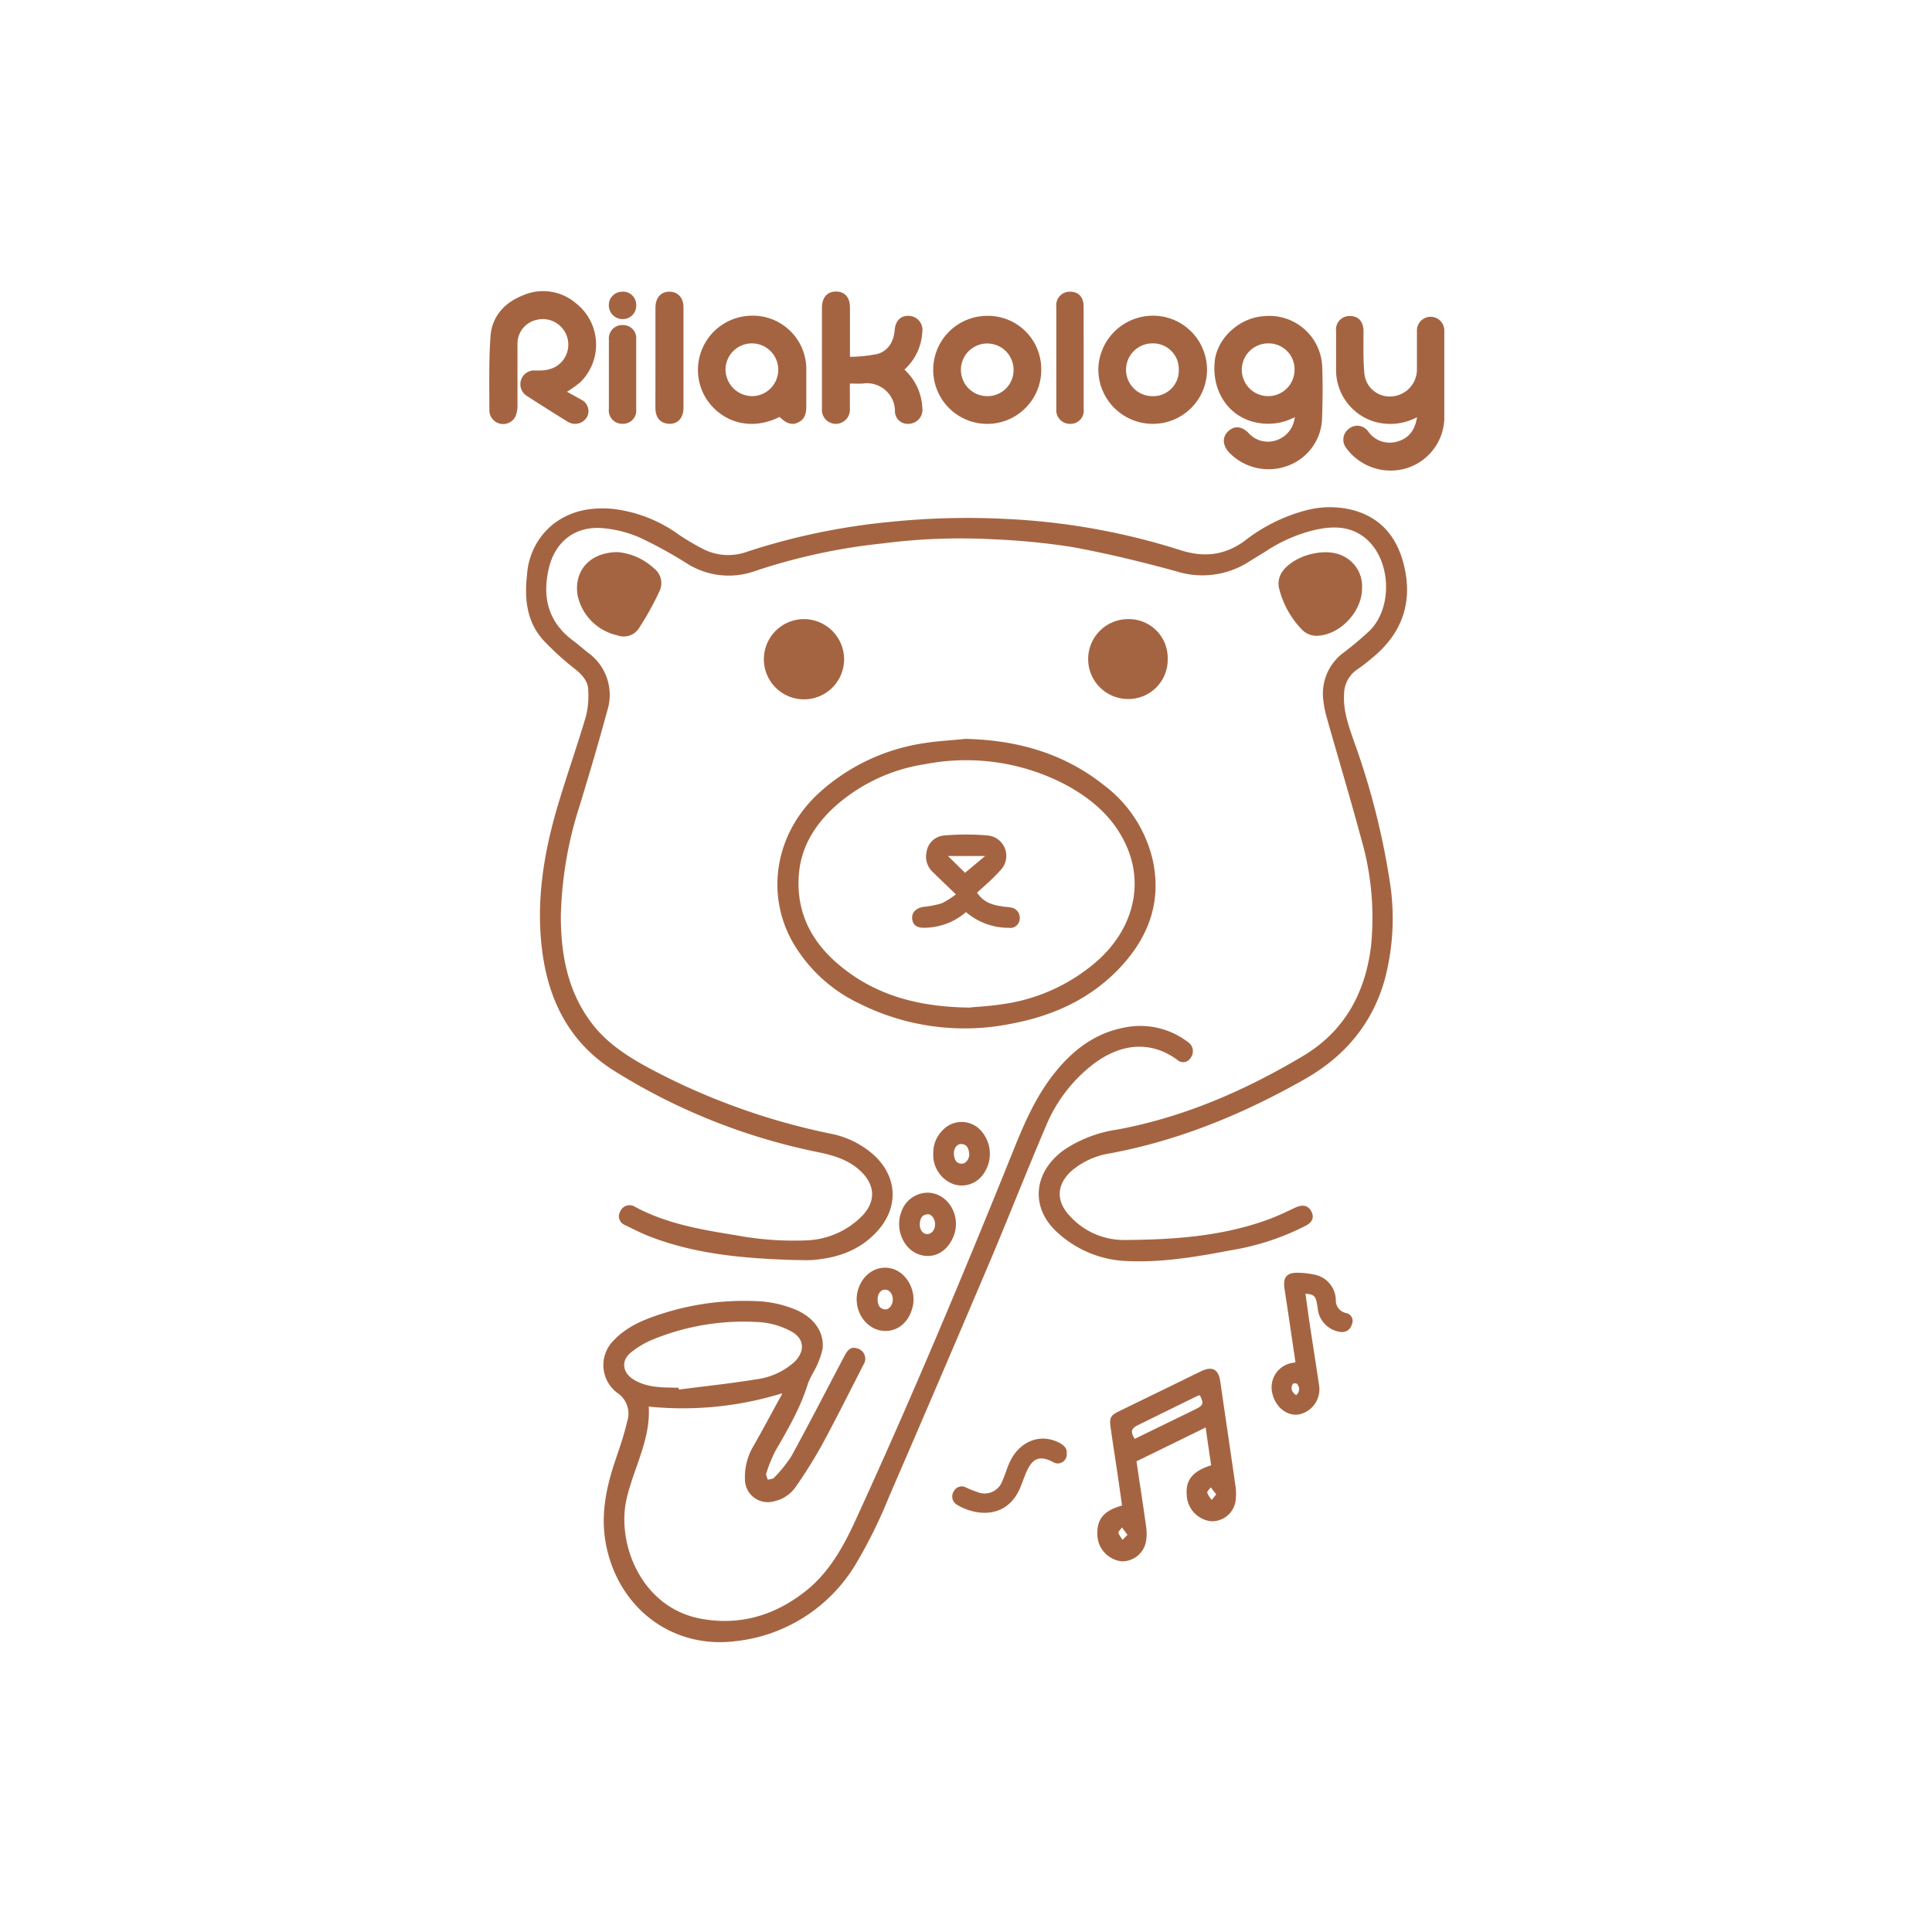 <svg id="圖層_1" data-name="圖層 1" xmlns="http://www.w3.org/2000/svg" viewBox="0 0 353 353"><defs><style>.cls-1{fill:#a56441;}</style></defs><path class="cls-1" d="M145.13,230.22c-8.94-.28-17.83-1-26.29-4.25-1.57-.61-3.08-1.36-4.58-2.11a1.73,1.73,0,0,1-.93-2.53,1.84,1.84,0,0,1,2.68-.84c5.8,3.13,12.16,4.19,18.55,5.22a56.81,56.81,0,0,0,12.75.92,15,15,0,0,0,10.2-4.46c2.47-2.55,2.44-5.48-.07-8-2.3-2.31-5.29-3.12-8.34-3.73a112,112,0,0,1-36.66-14.65c-7.77-4.77-11.82-12-13.2-20.84-1.52-9.78.09-19.28,2.93-28.62,1.57-5.16,3.35-10.25,4.88-15.42a16,16,0,0,0,.43-4.75c0-1.66-1.07-2.82-2.35-3.87A51.26,51.26,0,0,1,99.3,117c-3.11-3.42-3.5-7.68-3-12A12.88,12.88,0,0,1,101,95.83c3.22-2.54,7-3.21,11-2.85a25.6,25.6,0,0,1,12.1,4.76,45.15,45.15,0,0,0,4.25,2.51,10.07,10.07,0,0,0,8.2.54,120.42,120.42,0,0,1,25.55-5.38,139.06,139.06,0,0,1,22-.58,123.83,123.83,0,0,1,31.58,5.69c4.22,1.35,8,1,11.68-1.66a31.07,31.07,0,0,1,11.28-5.62,17,17,0,0,1,8.71,0c5.34,1.51,8.14,5.34,9.28,10.51,1.51,6.87-.78,12.4-6.23,16.72a28.28,28.28,0,0,1-2.33,1.79,5.48,5.48,0,0,0-2.49,4.66c-.17,2.94.81,5.64,1.74,8.34A136.37,136.37,0,0,1,253.92,161a43.29,43.29,0,0,1-1,18.29c-2.34,8-7.38,13.84-14.6,17.93-11.15,6.31-22.84,11.15-35.49,13.51a14.24,14.24,0,0,0-6.8,3c-3,2.51-3.21,5.66-.53,8.48a13.33,13.33,0,0,0,10,4.35c8.83-.05,17.62-.65,26-3.66,1.77-.63,3.46-1.46,5.16-2.25,1.33-.62,2.34-.43,2.92.66s.26,2-1.06,2.67A46.11,46.11,0,0,1,225,228.42c-6.21,1.18-12.42,2.26-18.77,2A19.83,19.83,0,0,1,193,225c-4.78-4.5-4.15-10.87,1.39-14.88a23.48,23.48,0,0,1,9.79-3.74c12.21-2.28,23.4-7.16,34-13.5,7.45-4.47,11.27-11.43,12.32-20a51.58,51.58,0,0,0-1.8-19.66c-2-7.44-4.22-14.81-6.32-22.23a20,20,0,0,1-.59-3,9.31,9.31,0,0,1,3.73-8.77,59.09,59.09,0,0,0,4.75-4c4.29-4.29,3.87-13-.75-16.85-2.7-2.24-5.82-2.28-9-1.61a27.78,27.78,0,0,0-9.13,3.9c-1,.64-2.08,1.26-3.1,1.91a15.76,15.76,0,0,1-13.38,1.81c-6.29-1.72-12.64-3.27-19.06-4.44a127.54,127.54,0,0,0-14.25-1.4,111.53,111.53,0,0,0-20.42.76,108.82,108.82,0,0,0-23.12,5,14.27,14.27,0,0,1-12.6-1.38A79.46,79.46,0,0,0,117,98.27a21.44,21.44,0,0,0-6.86-1.77c-5.08-.43-8.75,2.46-9.89,7.45-1.18,5.18-.1,9.64,4.33,13,1,.73,1.89,1.54,2.84,2.29a9.48,9.48,0,0,1,3.51,10.69c-1.52,5.66-3.2,11.28-4.9,16.9a71,71,0,0,0-3.56,20.51c0,7.11,1.26,13.89,5.72,19.71,2.74,3.57,6.42,5.94,10.3,8.05a122.4,122.4,0,0,0,33.09,12,16.56,16.56,0,0,1,8.3,4.14c4.15,4,4.28,9.46.39,13.74-3.12,3.42-7.13,4.84-11.6,5.22C147.49,230.3,146.31,230.22,145.13,230.22Z"/><path class="cls-1" d="M142.91,254.57A61.41,61.41,0,0,1,118.53,257c.37,5.93-2.67,11.09-4,16.67-2,8.22,2.59,20.11,13.6,22.1,7.11,1.29,13.43-.63,19-5,4.28-3.37,6.88-8,9.1-12.82,10.16-22.12,19.57-44.57,28.68-67.15,2-5,4.09-10,7.45-14.34s7.45-7.62,13-8.7A14.37,14.37,0,0,1,217,190.36a2,2,0,0,1,.56,2.9,1.58,1.58,0,0,1-2.44.4c-5.24-3.85-10.81-2.74-15.49.87a27.5,27.5,0,0,0-8.52,11.21c-3.42,8-6.62,16.15-10,24.18q-9.27,21.84-18.69,43.6a89.61,89.61,0,0,1-6.2,12.49,29.27,29.27,0,0,1-21.79,13.85c-11.56,1.46-21.31-5.95-23.66-17.42-1.14-5.57,0-10.79,1.79-16,.74-2.18,1.49-4.37,2-6.6a4.56,4.56,0,0,0-1.78-5.35,6.34,6.34,0,0,1-.6-9.63c2.35-2.47,5.39-3.74,8.53-4.75a49,49,0,0,1,17.13-2.39,20.86,20.86,0,0,1,7.66,1.62c3.22,1.44,5.11,4,4.8,7.08a15.08,15.08,0,0,1-1.55,4.08,21.85,21.85,0,0,0-1.09,2.16c-1.32,4.39-3.59,8.31-5.88,12.25a25.29,25.29,0,0,0-1.77,4.29c-.11.32.17.78.27,1.17.39-.12.92-.11,1.15-.38a23.79,23.79,0,0,0,3.21-4c3.3-6.05,6.46-12.18,9.67-18.28.69-1.31,1.33-1.68,2.37-1.32a1.94,1.94,0,0,1,1.09,2.94c-2.49,4.88-4.94,9.78-7.55,14.6a86.67,86.67,0,0,1-4.78,7.66,6.48,6.48,0,0,1-4.11,2.74,4.17,4.17,0,0,1-5.22-4,11.19,11.19,0,0,1,1.64-6.27c1.64-2.89,3.21-5.82,4.81-8.75C142.69,255.17,142.75,255,142.91,254.57Zm-18.92-1,.05.32c4.68-.6,9.39-1.1,14-1.85a12.91,12.91,0,0,0,7.08-3.17c2-1.93,1.9-4.29-.56-5.61a14.32,14.32,0,0,0-5.41-1.66,43.79,43.79,0,0,0-19.66,3.06,16.08,16.08,0,0,0-4.22,2.46c-1.9,1.55-1.51,3.76.59,5C118.44,253.63,121.23,253.49,124,253.56Z"/><path class="cls-1" d="M176.39,135c9.29.21,17.84,2.55,25.21,8.38a23.85,23.85,0,0,1,9.05,13.9c1.56,7.38-.71,13.71-5.67,19.15-5.35,5.87-12.23,9.08-19.89,10.55A42.91,42.91,0,0,1,157,183.35a27.67,27.67,0,0,1-12.47-11.76c-4.67-8.88-2.64-19.52,5-26.61A36.51,36.51,0,0,1,169,135.76C171.47,135.37,173.94,135.27,176.39,135Zm.91,49.07c1.25-.12,3.53-.23,5.77-.58a33.12,33.12,0,0,0,17.74-8.21c6.1-5.62,8.08-13.3,5.21-20.24-2.23-5.41-6.37-9-11.41-11.71A39.13,39.13,0,0,0,169,139.63a31.86,31.86,0,0,0-16.46,7.74c-3.68,3.36-6.19,7.38-6.58,12.46-.52,6.79,2.26,12.22,7.36,16.48C159.92,181.85,167.77,184,177.3,184.1Z"/><path class="cls-1" d="M221.29,267.73c-.33-2.24-.66-4.51-1-6.91L207.65,267c.58,3.94,1.19,7.84,1.73,11.74a8.67,8.67,0,0,1,0,2.92,4.41,4.41,0,0,1-4.45,3.61,5,5,0,0,1-4.41-4.49c-.22-3.08,1-4.73,4.49-5.7-.27-1.9-.54-3.83-.82-5.75-.43-2.9-.89-5.8-1.29-8.7-.22-1.59.08-2.06,1.54-2.77l15-7.31c2.07-1,3.2-.37,3.52,1.86.9,6.32,1.86,12.62,2.75,18.93a9.51,9.51,0,0,1,0,3.15,4.35,4.35,0,0,1-4.44,3.46,5,5,0,0,1-4.43-4.73C216.58,270.43,217.91,268.79,221.29,267.73Zm-2.07-12.8a2.11,2.11,0,0,0-.43.12c-3.65,1.79-7.29,3.57-10.93,5.37-1.19.58-1.33,1.19-.54,2.48l11.14-5.43C219.85,256.79,220,256.44,219.22,254.93Zm3,18.11-1-1.29c-.23.34-.7.74-.64,1a4.39,4.39,0,0,0,.83,1.3ZM206,280.44l-1-1.36c-.23.34-.68.71-.64,1s.48.84.74,1.27Z"/><path class="cls-1" d="M236.57,76.22a10.43,10.43,0,0,1-7.29.92c-4.85-1.11-7.84-5.63-7.35-11,.38-4.28,4.47-8.09,9-8.37a9.66,9.66,0,0,1,10.66,9.44c.12,3.21.07,6.43-.05,9.65a9.56,9.56,0,0,1-6.68,8.39,10,10,0,0,1-10.42-2.72c-1.11-1.32-1.1-2.75,0-3.76s2.43-.91,3.65.31a4.74,4.74,0,0,0,5.15,1.35A4.93,4.93,0,0,0,236.57,76.22Zm-4.83-13.48a4.82,4.82,0,1,0,4.79,4.87A4.73,4.73,0,0,0,231.74,62.74Z"/><path class="cls-1" d="M258.91,76.23a10.38,10.38,0,0,1-8.23.67,9.86,9.86,0,0,1-6.56-9c0-2.47,0-4.94,0-7.41a2.46,2.46,0,0,1,2.54-2.75c1.54,0,2.45,1,2.47,2.77,0,2.55-.07,5.11.15,7.64a4.64,4.64,0,0,0,5.22,4.26,4.93,4.93,0,0,0,4.39-4.85c0-2.39,0-4.78,0-7.18a2.5,2.5,0,1,1,5,0c0,5.46,0,10.91,0,16.36a9.82,9.82,0,0,1-7,8.84A10.05,10.05,0,0,1,246,81.9a2.48,2.48,0,0,1,.45-3.56,2.44,2.44,0,0,1,3.53.48,4.78,4.78,0,0,0,5.3,1.86C257.42,80.09,258.54,78.59,258.91,76.23Z"/><path class="cls-1" d="M103.59,71.58c.88.49,1.74.94,2.58,1.43a2.32,2.32,0,0,1,1.08,3.19,2.53,2.53,0,0,1-3.48.88q-3.75-2.31-7.46-4.71a2.52,2.52,0,0,1,1.47-4.68c1.91.07,3.66-.16,5-1.76A4.67,4.67,0,0,0,98,58.45a4.45,4.45,0,0,0-3.45,4.24c0,3.81,0,7.62,0,11.42a5.26,5.26,0,0,1-.38,2A2.52,2.52,0,0,1,89.41,75c0-4.51-.11-9,.21-13.52.26-3.68,2.57-6.2,5.94-7.52a9.2,9.2,0,0,1,9.55,1.35A9.61,9.61,0,0,1,106,69.86,19.63,19.63,0,0,1,103.59,71.58Z"/><path class="cls-1" d="M142.44,76.18c-5.52,2.75-10.88.78-13.53-3.54a9.9,9.9,0,0,1,7.7-14.92,9.78,9.78,0,0,1,10.71,10c0,2.16,0,4.32,0,6.48,0,1.32-.24,2.42-1.52,3C144.75,77.74,143.62,77.37,142.44,76.18Zm-5.07-3.8a4.82,4.82,0,1,0-4.81-4.87A4.91,4.91,0,0,0,137.37,72.38Z"/><path class="cls-1" d="M155.28,70.08c0,1.62,0,3.07,0,4.51a2.6,2.6,0,0,1-2,2.79,2.54,2.54,0,0,1-3.1-2.64c0-1.76,0-3.53,0-5.29q0-6.59,0-13.18c0-1.91.95-3,2.57-3s2.52,1.05,2.55,2.88c0,2.43,0,4.86,0,7.29V65.2a27.59,27.59,0,0,0,5-.52c2-.58,3-2.27,3.17-4.37.15-1.8,1.18-2.73,2.79-2.59a2.58,2.58,0,0,1,2.25,3,9.88,9.88,0,0,1-3.27,6.81,10,10,0,0,1,3.27,6.9,2.56,2.56,0,0,1-2.45,3,2.3,2.3,0,0,1-2.54-2.21,5.12,5.12,0,0,0-5.84-5.15C156.94,70.13,156.2,70.08,155.28,70.08Z"/><path class="cls-1" d="M210.5,77.44a9.94,9.94,0,0,1-9.81-10.38,10,10,0,0,1,10.12-9.38,9.88,9.88,0,0,1-.31,19.76Zm4.88-9.84a4.7,4.7,0,0,0-4.79-4.86,4.82,4.82,0,1,0-.06,9.64A4.67,4.67,0,0,0,215.38,67.6Z"/><path class="cls-1" d="M190.25,67.54a9.87,9.87,0,1,1-9.95-9.83A9.74,9.74,0,0,1,190.25,67.54Zm-5.06.06a4.81,4.81,0,1,0-4.87,4.78A4.75,4.75,0,0,0,185.19,67.6Z"/><path class="cls-1" d="M112.92,100.88a11.33,11.33,0,0,1,6.61,3,3.38,3.38,0,0,1,1,4.06,54,54,0,0,1-3.85,6.94,3.3,3.3,0,0,1-3.88,1.2,9.5,9.5,0,0,1-7.29-7.43C104.87,104.25,107.81,100.87,112.92,100.88Z"/><path class="cls-1" d="M248.86,107.52c0,4.22-4,8.5-8.23,8.65a3.79,3.79,0,0,1-2.62-1,16.53,16.53,0,0,1-4.36-7.9,3.87,3.87,0,0,1,.53-2.65c1.93-3,7.49-4.59,10.77-3.22A6.12,6.12,0,0,1,248.86,107.52Z"/><path class="cls-1" d="M236.7,248.92c-.67-4.52-1.32-9-2-13.42-.32-2.11.36-3,2.48-2.95a14.73,14.73,0,0,1,2.8.31,4.82,4.82,0,0,1,4.09,4.65,2.34,2.34,0,0,0,1.93,2.41,1.46,1.46,0,0,1,1,2.05,1.82,1.82,0,0,1-2,1.4,4.78,4.78,0,0,1-4.24-4.35c-.33-2.24-.52-2.48-2.23-2.65.24,1.75.46,3.48.72,5.19.58,3.87,1.2,7.73,1.77,11.6a4.69,4.69,0,0,1-3.77,5.29c-2.32.33-4.51-1.66-4.88-4.4a4.53,4.53,0,0,1,3.85-5.05Zm.11,6a1.39,1.39,0,0,0,.14-2.09c-.08-.11-.65-.09-.72,0C235.74,253.66,236,254.32,236.81,254.92Z"/><path class="cls-1" d="M206.15,113.12a7.09,7.09,0,0,1,7.2,7.3,7.17,7.17,0,0,1-7.23,7.3,7.3,7.3,0,1,1,0-14.6Z"/><path class="cls-1" d="M147,113.12a7.36,7.36,0,0,1,7.23,7.31,7.33,7.33,0,1,1-7.23-7.31Z"/><path class="cls-1" d="M119.76,65.34c0-3.06,0-6.12,0-9.17,0-1.69.93-2.78,2.32-2.87,1.67-.11,2.79,1,2.8,2.85,0,2.94,0,5.88,0,8.82,0,3.17,0,6.35,0,9.52,0,1.85-1,3-2.62,2.94s-2.5-1.12-2.51-2.92C119.75,71.45,119.76,68.39,119.76,65.34Z"/><path class="cls-1" d="M198,65.33c0,3.13,0,6.27,0,9.4a2.4,2.4,0,0,1-2.41,2.71A2.49,2.49,0,0,1,193,74.73q0-9.35,0-18.69a2.45,2.45,0,0,1,2.52-2.74c1.57,0,2.47,1,2.47,2.74C198,59.14,198,62.23,198,65.33Z"/><path class="cls-1" d="M194.9,265.57a1.64,1.64,0,0,1-2.54,1.54c-2.29-1.18-3.61-.75-4.71,1.59-.5,1.06-.84,2.2-1.31,3.27-2.51,5.69-8.2,5-11.57,2.92a1.75,1.75,0,0,1-.45-2.49,1.61,1.61,0,0,1,2.25-.58,17.29,17.29,0,0,0,2,.79,3.45,3.45,0,0,0,4.6-2.1c.49-1.07.8-2.21,1.28-3.28,1.82-4,5.78-5.47,9.28-3.52C194.45,264.14,195,264.68,194.9,265.57Z"/><path class="cls-1" d="M170.52,210.7a5.76,5.76,0,0,1,1.66-4.14,4.74,4.74,0,0,1,7.31.33,6.32,6.32,0,0,1,.24,7.54,4.79,4.79,0,0,1-5.58,1.91A5.7,5.7,0,0,1,170.52,210.7Zm3.76.09c.09.9.27,1.72,1.32,1.83.82.08,1.59-.87,1.48-1.88-.09-.84-.37-1.65-1.41-1.72C174.86,209,174.28,209.77,174.28,210.79Z"/><path class="cls-1" d="M161.77,243.18c-3.55,0-6.08-3.84-5-7.53.91-3,3.6-4.62,6.3-3.83s4.42,4.14,3.67,7C166.08,241.53,164.16,243.18,161.77,243.18Zm1.36-5.74c0-1-.6-1.81-1.41-1.81s-1.4.75-1.36,1.84c0,.87.29,1.66,1.32,1.78C162.44,239.33,163.13,238.43,163.13,237.44Z"/><path class="cls-1" d="M169.45,217.92c3.69,0,6.24,4.15,4.81,7.87-1.15,3-3.8,4.38-6.5,3.36s-4.22-4.58-3.12-7.58A5.1,5.1,0,0,1,169.45,217.92Zm1.4,5.79c0-1-.64-1.92-1.41-1.85-1,.09-1.33.84-1.38,1.73-.06,1.07.52,1.86,1.32,1.89S170.84,224.76,170.85,223.71Z"/><path class="cls-1" d="M116.24,68.4c0,2.11,0,4.23,0,6.35a2.4,2.4,0,0,1-2.45,2.68,2.43,2.43,0,0,1-2.54-2.72q0-6.34,0-12.69a2.44,2.44,0,0,1,2.52-2.63,2.41,2.41,0,0,1,2.47,2.66C116.25,64.16,116.24,66.28,116.24,68.4Z"/><path class="cls-1" d="M113.8,58.3a2.5,2.5,0,0,1-2.56-2.5,2.43,2.43,0,0,1,2.41-2.5,2.39,2.39,0,0,1,2.59,2.42A2.43,2.43,0,0,1,113.8,58.3Z"/><path class="cls-1" d="M178.52,163.1c1.3,1.93,3,2.27,4.78,2.54.46.07.94.07,1.39.17a1.89,1.89,0,0,1,1.61,2.2,1.71,1.71,0,0,1-2,1.51,11.92,11.92,0,0,1-7.8-2.87,11.74,11.74,0,0,1-7.43,2.86c-1.48.08-2.27-.45-2.4-1.61s.7-2,2.09-2.21a17.73,17.73,0,0,0,3.32-.65,15,15,0,0,0,2.57-1.63c-1.5-1.45-2.8-2.68-4.07-3.94a3.85,3.85,0,0,1-1.28-3.82,3.51,3.51,0,0,1,3.23-3,46.9,46.9,0,0,1,7.95,0,3.75,3.75,0,0,1,2.26,6.41C181.45,160.52,180,161.75,178.52,163.1Zm-2.19-3.63L180,156.4h-6.8Z"/></svg>